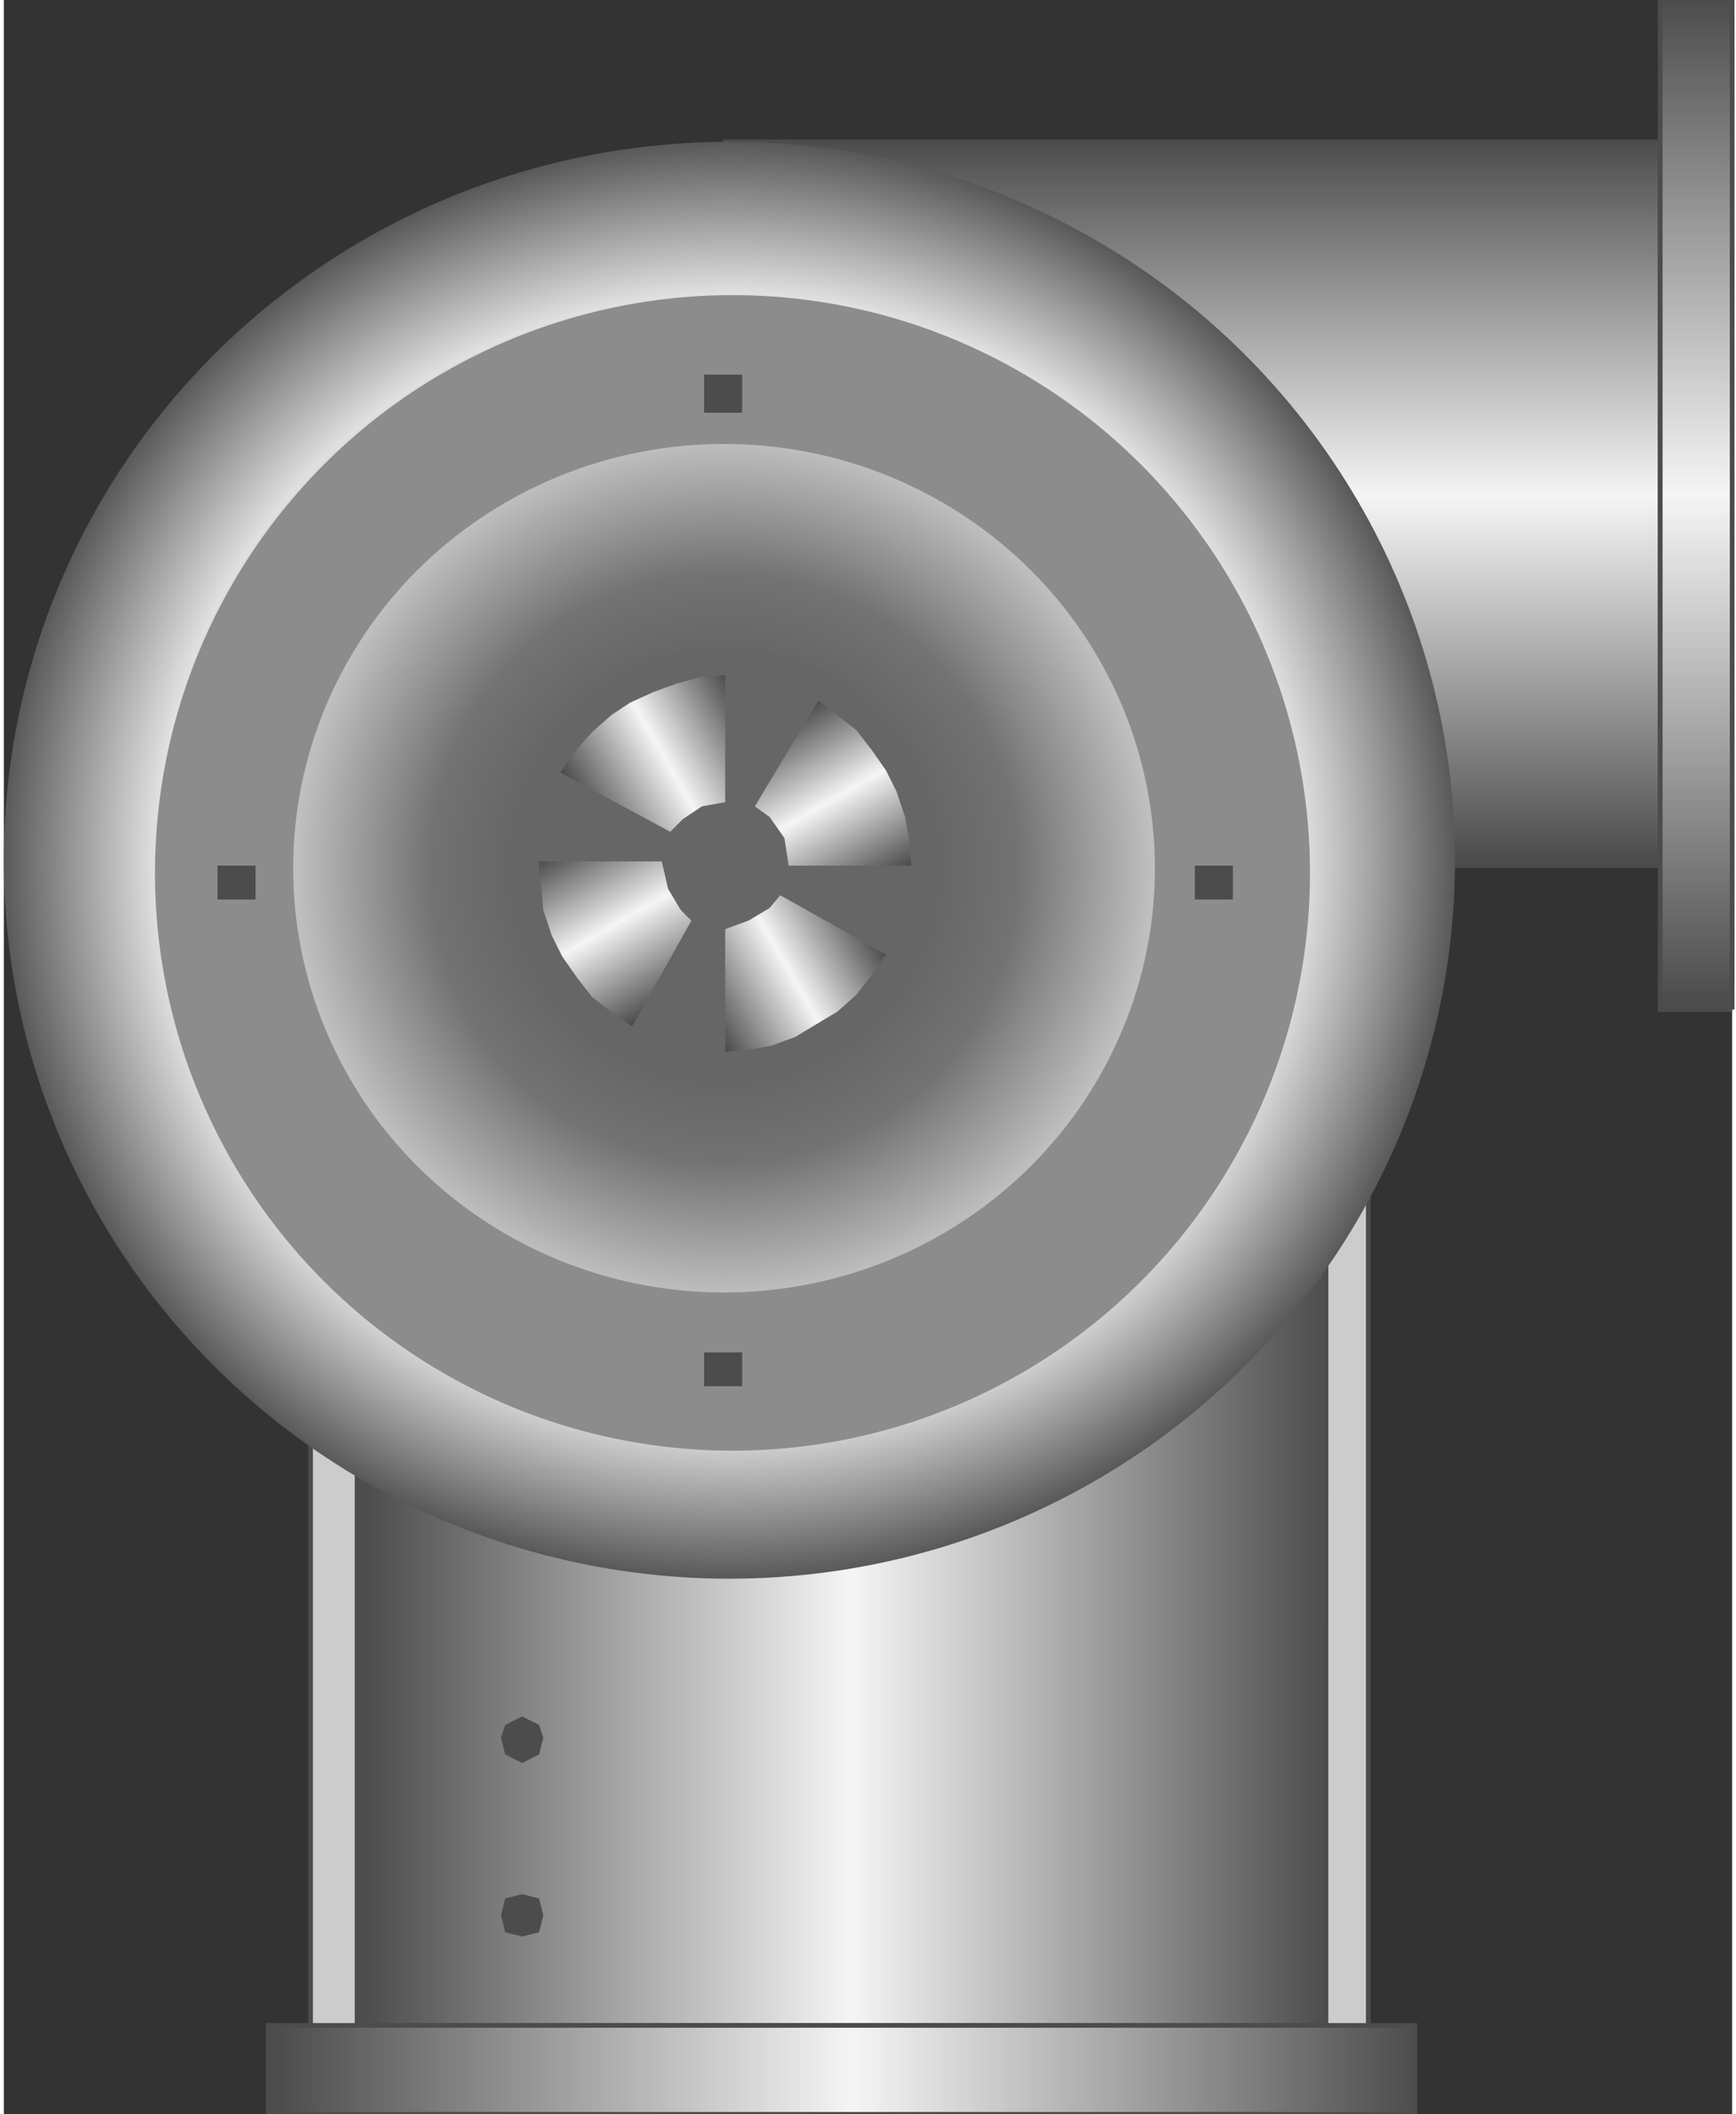 <!DOCTYPE svg PUBLIC "-//W3C//DTD SVG 1.1//EN" "http://www.w3.org/Graphics/SVG/1.1/DTD/svg11.dtd"><svg version="1.1" xmlns="http://www.w3.org/2000/svg" xmlns:xlink="http://www.w3.org/1999/xlink" width="92px" height="112px" viewBox="0 0 92.002 112.5" enable-background="new 0 0 92.002 112.5" xml:space="preserve">
<rect x="0" y="0" width="92.002" height="112.5" fill="#333333" stroke="none"/>
<g id="Group_Fume_Support">
	<path fill="#CCCCCC" stroke="#4C4C4C" stroke-width="0.25" d="M72.633,56.194H16.328v56.304h56.305V56.194z" />
	<linearGradient id="SVGID_1_" gradientUnits="userSpaceOnUse" x1="18.805" y1="83.106" x2="70.381" y2="83.106">
		<stop offset="0.01" style="stop-color:#4D4D4D" />
		<stop offset="0.51" style="stop-color:#F5F5F5" />
		<stop offset="1" style="stop-color:#4D4D4D" />
	</linearGradient>
	<path fill="url(#SVGID_1_)" stroke="#4C4C4C" stroke-width="0.25" d="M70.381,58.445H18.805v49.322H70.38L70.381,58.445   L70.381,58.445z" />
	<linearGradient id="SVGID_2_" gradientUnits="userSpaceOnUse" x1="14.076" y1="110.134" x2="75.11" y2="110.134">
		<stop offset="0.01" style="stop-color:#4D4D4D" />
		<stop offset="0.51" style="stop-color:#F5F5F5" />
		<stop offset="1" style="stop-color:#4D4D4D" />
	</linearGradient>
	<path fill="url(#SVGID_2_)" stroke="#4C4C4C" stroke-width="0.25" d="M75.11,107.77H14.076v4.729H75.11V107.77z" />
</g>
<g id="Group_Port">
	<linearGradient id="SVGID_3_" gradientUnits="userSpaceOnUse" x1="63.286" y1="46.059" x2="63.286" y2="7.546">
		<stop offset="0.01" style="stop-color:#4D4D4D" />
		<stop offset="0.51" style="stop-color:#F5F5F5" />
		<stop offset="1" style="stop-color:#4D4D4D" />
	</linearGradient>
	<rect x="38.4" y="7.546" fill="url(#SVGID_3_)" stroke="#4C4C4C" stroke-width="0.25" width="49.772" height="38.513" />
	<linearGradient id="SVGID_4_" gradientUnits="userSpaceOnUse" x1="90.087" y1="53.716" x2="90.087" y2="0.002">
		<stop offset="0.01" style="stop-color:#4D4D4D" />
		<stop offset="0.51" style="stop-color:#F5F5F5" />
		<stop offset="1" style="stop-color:#4D4D4D" />
	</linearGradient>
	<path fill="url(#SVGID_4_)" stroke="#4C4C4C" stroke-width="0.25" d="M92.002,53.716V0.002h-3.829v53.714H92.002" />
</g>
<g id="Group_Radial_Box">
	
		<radialGradient id="SVGID_5_" cx="42.601" cy="48.804" r="42.439" gradientTransform="matrix(0.911 0 0 0.9 -0.184 1.855)" gradientUnits="userSpaceOnUse">
		<stop offset="0.01" style="stop-color:#595959" />
		<stop offset="0.31" style="stop-color:#5B5B5B" />
		<stop offset="0.43" style="stop-color:#626262" />
		<stop offset="0.5" style="stop-color:#6D6D6D" />
		<stop offset="0.57" style="stop-color:#7E7E7E" />
		<stop offset="0.62" style="stop-color:#949494" />
		<stop offset="0.67" style="stop-color:#ACACAC" />
		<stop offset="0.7" style="stop-color:#B1B1B1" />
		<stop offset="0.74" style="stop-color:#BEBEBE" />
		<stop offset="0.78" style="stop-color:#D5D5D5" />
		<stop offset="0.79" style="stop-color:#E0E0E0" />
		<stop offset="1" style="stop-color:#595959" />
	</radialGradient>
	<ellipse fill="url(#SVGID_5_)" cx="38.625" cy="45.773" rx="38.625" ry="38.227" />
	<circle fill="#8C8C8C" cx="38.787" cy="46.446" r="30.742" />
	<radialGradient id="SVGID_6_" cx="38.337" cy="46.196" r="22.756" gradientUnits="userSpaceOnUse">
		<stop offset="0" style="stop-color:#4D4D4D" />
		<stop offset="0.24" style="stop-color:#555555" />
		<stop offset="0.62" style="stop-color:#6E6E6E" />
		<stop offset="0.69" style="stop-color:#737373" />
		<stop offset="1" style="stop-color:#BFBFBF" />
	</radialGradient>
	<ellipse fill="url(#SVGID_6_)" cx="38.337" cy="46.196" rx="22.936" ry="22.575" />
</g>
<g id="Group_Bolt">
	<path fill="#4C4C4C" d="M27.59,93.805l0.9-0.449l0.226-0.901l-0.226-0.675l-0.9-0.45l-0.901,0.45l-0.226,0.675l0.226,0.901   L27.59,93.805z" />
	<path fill="#4C4C4C" d="M27.59,103.039l0.9-0.225l0.226-0.901l-0.226-0.901l-0.9-0.225l-0.901,0.225l-0.226,0.901l0.226,0.901   L27.59,103.039z" />
	<path fill="#4C4C4C" d="M39.301,73.761v-1.802h-2.027v1.802H39.301z" />
	<path fill="#4C4C4C" d="M13.4,46.059h-2.026v1.801H13.4V46.059z" />
	<path fill="#4C4C4C" d="M39.301,21.96v-2.027h-2.027v2.027H39.301z" />
	<path fill="#4C4C4C" d="M65.426,46.059h-2.026v1.801h2.026V46.059z" />
</g>
<g id="Group_Impellers">
	<circle fill="#666666" cx="38.4" cy="45.946" r="11.486" />
	<linearGradient id="SVGID_7_" gradientUnits="userSpaceOnUse" x1="30.715" y1="43.007" x2="39.546" y2="37.908">
		<stop offset="0.01" style="stop-color:#4D4D4D" />
		<stop offset="0.51" style="stop-color:#F5F5F5" />
		<stop offset="1" style="stop-color:#4D4D4D" />
	</linearGradient>
	<path fill="url(#SVGID_7_)" d="M35.471,44.257l-5.855-3.153l0.788-1.126l0.901-1.014l1.014-0.901l1.014-0.675l1.238-0.563   l1.238-0.451l1.239-0.338l1.352-0.113v6.757l-1.239,0.225l-1.014,0.676L35.471,44.257z" />
	<linearGradient id="SVGID_8_" gradientUnits="userSpaceOnUse" x1="46.451" y1="47.134" x2="41.408" y2="38.4">
		<stop offset="0.01" style="stop-color:#4D4D4D" />
		<stop offset="0.51" style="stop-color:#F5F5F5" />
		<stop offset="1" style="stop-color:#4D4D4D" />
	</linearGradient>
	<path fill="url(#SVGID_8_)" d="M39.976,42.906l3.378-5.63l1.014,0.788l1.014,0.789l0.788,1.013l0.788,1.126l0.563,1.126   l0.451,1.351l0.225,1.239l0.113,1.352h-6.532l-0.226-1.464l-0.788-1.126L39.976,42.906z" />
	<linearGradient id="SVGID_9_" gradientUnits="userSpaceOnUse" x1="37.256" y1="53.986" x2="45.917" y2="48.985">
		<stop offset="0.01" style="stop-color:#4D4D4D" />
		<stop offset="0.51" style="stop-color:#F5F5F5" />
		<stop offset="1" style="stop-color:#4D4D4D" />
	</linearGradient>
	<path fill="url(#SVGID_9_)" d="M41.328,47.635l5.63,3.153l-0.788,1.126l-0.788,1.014l-1.014,0.901l-1.126,0.675l-1.126,0.676   l-1.239,0.451l-1.238,0.225L38.4,55.968v-6.531l1.238-0.45l1.126-0.676L41.328,47.635z" />
	<linearGradient id="SVGID_10_" gradientUnits="userSpaceOnUse" x1="35.35" y1="53.518" x2="30.308" y2="44.785">
		<stop offset="0.01" style="stop-color:#4D4D4D" />
		<stop offset="0.51" style="stop-color:#F5F5F5" />
		<stop offset="1" style="stop-color:#4D4D4D" />
	</linearGradient>
	<path fill="url(#SVGID_10_)" d="M36.598,48.987l-3.153,5.63l-1.126-0.788l-1.014-0.789l-0.788-1.013l-0.788-1.126l-0.563-1.126   l-0.45-1.351l-0.113-1.239l-0.112-0.676v-0.676h6.531l0.338,1.464l0.676,1.126L36.598,48.987z" />
</g>
</svg>